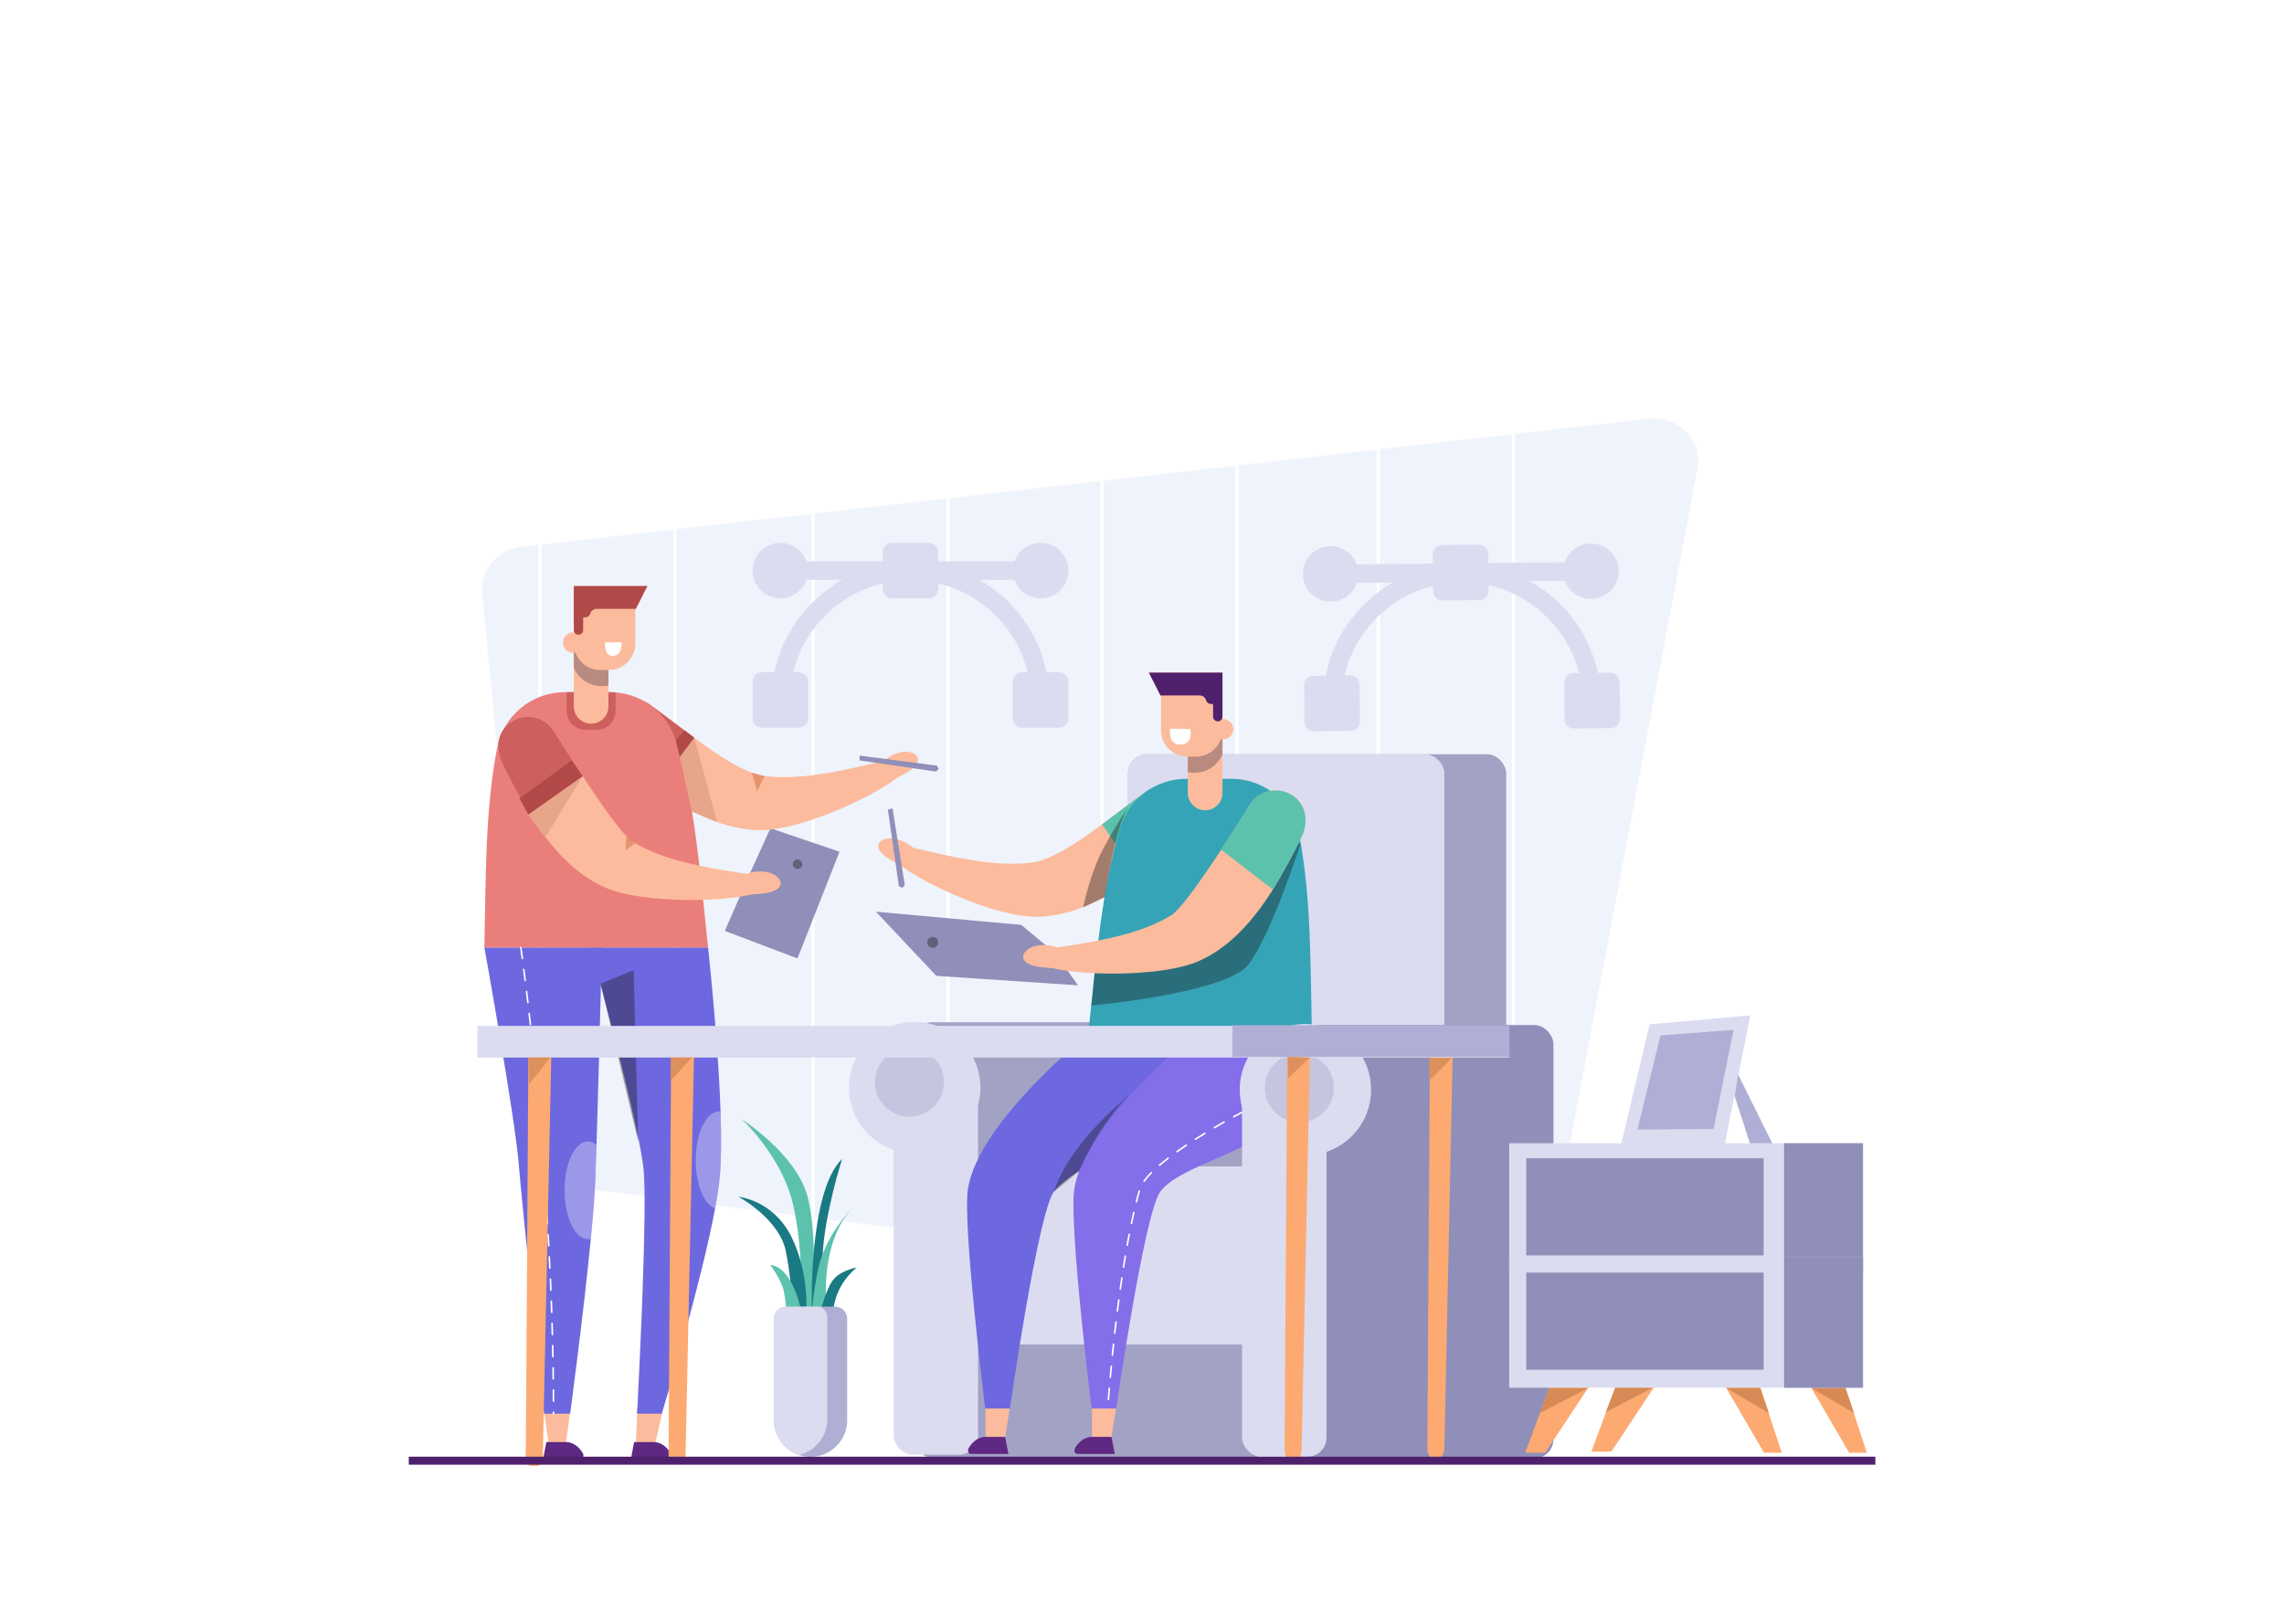 <svg width="1440" height="1024" viewBox="0 0 1440 1024" fill="none" xmlns="http://www.w3.org/2000/svg">
<g id="Drawing Illustration">
<rect width="1440" height="1024" fill="white"/>
<g id="Group" opacity="0.53">
<g id="Clipped">
<mask id="mask0" mask-type="alpha" maskUnits="userSpaceOnUse" x="303" y="263" width="768" height="560">
<path id="Path" fill-rule="evenodd" clip-rule="evenodd" d="M1070.47 295.463L975.01 800.485C972.328 814.672 958.477 824.343 943.542 822.455L362.175 748.968C349.116 747.318 338.986 737.24 337.768 724.687L303.739 373.957C302.324 359.372 313.314 346.365 328.513 344.637L1039.37 263.832C1058.21 261.69 1073.85 277.6 1070.47 295.463Z" fill="white"/>
</mask>
<g mask="url(#mask0)">
<g id="Group_2">
<path id="Path_2" d="M1070.47 295.463L975.01 800.485C972.328 814.672 958.477 824.343 943.542 822.455L362.175 748.968C349.116 747.318 338.986 737.24 337.768 724.687L303.739 373.957C302.324 359.372 313.314 346.365 328.513 344.637L1039.37 263.832C1058.21 261.69 1073.85 277.6 1070.47 295.463Z" fill="#E1E9F7"/>
<rect id="Rectangle" x="954.127" y="913.669" width="85.129" height="704.841" rx="12" transform="rotate(180 954.127 913.669)" stroke="white" stroke-width="2"/>
<rect id="Rectangle_2" x="779.908" y="898.511" width="85.129" height="704.841" rx="12" transform="rotate(180 779.908 898.511)" stroke="white" stroke-width="2"/>
<rect id="Rectangle_3" x="597.771" y="902.3" width="85.129" height="704.841" rx="12" transform="rotate(180 597.771 902.3)" stroke="white" stroke-width="2"/>
<rect id="Rectangle_4" x="425.532" y="906.09" width="85.129" height="704.841" rx="12" transform="rotate(180 425.532 906.09)" stroke="white" stroke-width="2"/>
</g>
</g>
</g>
</g>
<g id="Human 2">
<rect id="Rectangle_5" x="949.61" y="688.721" width="238.428" height="213.064" rx="12" transform="rotate(-180 949.61 688.721)" fill="#A2A2C5"/>
<rect id="Rectangle_6" x="910.619" y="688.721" width="199.438" height="213.064" rx="12" transform="rotate(-180 910.619 688.721)" fill="#DCDCF1"/>
<rect id="Rectangle_7" x="800.72" y="919.198" width="225.049" height="274.554" rx="12" transform="rotate(-180 800.72 919.198)" fill="#A2A2C5"/>
<rect id="Rectangle_8" x="979.403" y="919.679" width="172.221" height="273.249" rx="12" transform="rotate(-180 979.403 919.679)" fill="#8F8FB9"/>
<rect id="Rectangle_9" x="616.63" y="917.353" width="53.237" height="246.962" rx="12" transform="rotate(-180 616.63 917.353)" fill="#DCDCF1"/>
<rect id="Rectangle_10" x="802.768" y="847.879" width="205.27" height="112.322" rx="12" transform="rotate(-180 802.768 847.879)" fill="#DCDCF1"/>
<path id="Oval" d="M576.702 727.325C599.57 727.325 618.109 708.786 618.109 685.918C618.109 663.05 599.57 644.511 576.702 644.511C553.833 644.511 535.295 663.05 535.295 685.918C535.295 708.786 553.833 727.325 576.702 727.325Z" fill="#DCDCF1"/>
<path id="Path_3" d="M665.327 601.118L643.902 583.264L552.25 574.932L590.339 615.402L679.61 621.353L665.327 601.118Z" fill="#8F8FB9"/>
<g id="Human">
<path id="Path_4" d="M637.347 883.324L633.556 907.405H621.402L621.366 886.046L637.347 883.324Z" fill="#FCBB9D"/>
<path id="Path_5" d="M686.092 652.122C686.092 652.122 616.35 708.16 610.214 750.015C606.845 772.994 621.138 888.247 621.138 888.247H636.712C636.712 888.247 654.387 764.994 664.479 751.462C676.255 735.673 719.612 720.717 744.007 696.569C756.891 683.814 760.135 652.122 760.135 652.122H686.092Z" fill="#6D68DF"/>
<path id="Path_6" d="M635.768 916.891L633.7 906.12H621.476C617.221 906.12 613.218 908.773 610.681 913.273C609.838 914.773 610.648 916.89 612.062 916.89L635.768 916.891Z" fill="#5F2882"/>
<path id="Path_7" d="M704.416 883.324L700.625 907.405H688.471L688.435 886.046L704.416 883.324Z" fill="#FCBB9D"/>
<path id="Path_8" d="M753.072 652.122C753.072 652.122 683.419 708.16 677.283 750.015C673.914 772.994 688.207 888.247 688.207 888.247H703.781C703.781 888.247 721.456 764.994 731.548 751.462C743.568 735.345 785.795 727.792 811.771 705.511C829.538 690.271 827.204 652.122 827.204 652.122H753.072Z" fill="#856EEA"/>
<path id="Path_9" d="M702.837 916.891L700.77 906.12H688.544C684.29 906.12 680.286 908.773 677.75 913.273C676.907 914.773 677.717 916.89 679.13 916.89L702.837 916.891Z" fill="#5F2882"/>
<path id="Path_10" d="M805.411 652.122C805.411 652.122 807.581 688.893 783.496 701.231C773.413 706.396 723.241 733.675 718.475 750.356C704.353 799.781 698.389 888.247 698.389 888.247" stroke="white" stroke-linecap="round" stroke-linejoin="round" stroke-dasharray="7"/>
<path id="Path_11" d="M652.863 578.151C676.043 578.201 698.643 566.041 717.383 552.551C728.013 544.901 737.403 536.821 744.943 530.301C752.393 523.861 755.583 513.871 750.823 505.251C748.183 500.469 743.63 497.039 738.306 495.82C732.981 494.602 727.389 495.712 722.933 498.871C714.173 505.091 704.513 512.681 694.813 519.851C678.813 531.691 662.713 542.401 650.403 543.971C611.633 548.911 560.883 526.721 558.703 533.961C555.3 545.241 621.463 578.081 652.863 578.151Z" fill="#FCBB9D"/>
<path id="Path_12" d="M694.813 519.851L717.383 552.551C728.013 544.901 737.403 536.821 744.943 530.301C752.393 523.861 755.583 513.871 750.823 505.251C748.183 500.469 743.63 497.039 738.306 495.82C732.981 494.602 727.389 495.712 722.933 498.871C714.173 505.091 704.513 512.681 694.813 519.851Z" fill="#5CC2AD"/>
<path id="Path_13" d="M578.269 537.407C574.586 532.812 569.331 529.743 563.519 528.794C553.983 527.381 544.468 536.243 570.882 546.812C597.296 557.381 578.269 537.407 578.269 537.407Z" fill="#FCBB9D"/>
<path id="Path_14" d="M827.116 652.122H686.092C691.064 605.38 694.58 559.339 706.492 521.447C712.203 503.378 728.976 491.102 747.927 491.123H776.416C797.319 491.149 815.253 506.027 819.138 526.566C826.761 566.44 826.153 608.357 827.116 652.122Z" fill="#36A4B7"/>
<path id="Path_15" opacity="0.39" d="M820.137 531.671C820.137 531.671 801.19 590.407 786.98 608.407C772.77 626.407 688.138 634.091 688.138 634.091L690.454 610.723L753.822 584.723L790.769 540.2L820.137 531.671Z" fill="#1B1B1D"/>
<path id="Path_16" d="M650.083 603.261C651.303 614.981 725.773 618.571 754.763 606.511C775.363 597.941 790.813 579.571 802.513 560.961C809.047 550.271 815.041 539.261 820.473 527.971C824.853 519.161 823.943 508.711 816.223 502.601C811.942 499.209 806.418 497.802 801.036 498.734C795.654 499.665 790.924 502.847 788.033 507.481C782.883 515.741 776.463 525.871 769.913 535.841C757.323 555.011 744.203 573.571 738.543 577.091C705.353 597.721 649.3 595.741 650.083 603.261Z" fill="#FCBB9D"/>
<path id="Path_17" d="M669.463 598.881C664.291 596.064 658.259 595.263 652.531 596.631C643.189 599.009 637.831 610.858 666.279 610.409C694.727 609.96 669.463 598.881 669.463 598.881Z" fill="#FCBB9D"/>
<path id="Path_18" d="M748.883 459.851V500.061C748.883 506.095 753.774 510.986 759.808 510.986C765.842 510.986 770.733 506.095 770.733 500.061V459.851L748.883 459.851Z" fill="#FCBB9D"/>
<path id="Path_19" d="M769.913 535.841L802.513 560.961C809.047 550.271 815.041 539.261 820.473 527.971C824.853 519.161 823.943 508.711 816.223 502.601C811.942 499.209 806.418 497.802 801.036 498.734C795.654 499.665 790.925 502.847 788.033 507.481C782.883 515.741 776.463 525.871 769.913 535.841Z" fill="#5CC2AD"/>
<path id="Path_20" d="M748.883 462.091V486.991C748.883 486.991 763.973 490.391 770.733 475.711V459.851H758.413L748.883 462.091Z" fill="#B98A80"/>
<path id="Path_21" d="M724.34 424.174L731.63 438.564L731.97 439.234V460.364C731.973 469.646 739.496 477.171 748.779 477.174H753.93C763.213 477.171 770.737 469.647 770.74 460.364V424.174L724.34 424.174Z" fill="#FCBB9D"/>
<path id="Oval_2" d="M771.218 466.242C774.748 466.242 777.61 463.38 777.61 459.85C777.61 456.32 774.748 453.458 771.218 453.458C767.688 453.458 764.826 456.32 764.826 459.85C764.826 463.38 767.688 466.242 771.218 466.242Z" fill="#FCBB9D"/>
<path id="Path_22" d="M724.34 424.174H770.74V438.564H770.73V451.954C770.73 453.008 770.168 453.982 769.255 454.509C768.342 455.036 767.218 455.036 766.305 454.509C765.392 453.982 764.83 453.008 764.83 451.954V443.927H763.4C762.007 443.909 760.79 442.984 760.4 441.647C759.883 439.705 758.053 438.409 756.05 438.565H731.63L724.34 424.174Z" fill="#4F216C"/>
<path id="Path_23" d="M737.667 459.514L750.456 459.671C750.456 459.671 752.825 469.987 743.562 469.514C736.143 469.134 737.667 459.514 737.667 459.514Z" fill="white"/>
<path id="Path_24" opacity="0.39" d="M711.927 690.723C711.927 690.723 674.505 719.99 664.479 751.462L680.348 738.512C680.348 738.512 693.19 708.407 711.927 690.723Z" fill="#1B1B1D"/>
<path id="Path_25" opacity="0.39" d="M712.559 506.934C712.559 506.934 700.559 524.618 693.612 539.144C686.665 553.67 682.875 572.2 682.875 572.2L696.559 565.673C696.559 565.673 703.085 519.565 712.559 506.934Z" fill="#1B1B1D"/>
</g>
<path id="Path_26" d="M559.792 510.574L566.722 558.813L568.854 559.879L570.453 558.28L562.724 509.774L559.792 510.574Z" fill="#8F8FB9"/>
<path id="Oval_3" opacity="0.38" d="M573.376 704.242C585.403 704.242 595.152 694.493 595.152 682.466C595.152 670.439 585.403 660.69 573.376 660.69C561.35 660.69 551.6 670.439 551.6 682.466C551.6 694.493 561.35 704.242 573.376 704.242Z" fill="#A2A2C5"/>
<rect id="Rectangle_11" x="783.089" y="671.653" width="53.237" height="246.962" rx="12" fill="#DCDCF1"/>
<path id="Oval_4" d="M823.017 728.588C845.885 728.588 864.424 710.049 864.424 687.181C864.424 664.313 845.885 645.774 823.017 645.774C800.148 645.774 781.61 664.313 781.61 687.181C781.61 710.049 800.148 728.588 823.017 728.588Z" fill="#DCDCF1"/>
<path id="Oval_5" opacity="0.38" d="M819.228 707.745C831.255 707.745 841.004 697.996 841.004 685.969C841.004 673.942 831.255 664.193 819.228 664.193C807.202 664.193 797.452 673.942 797.452 685.969C797.452 697.996 807.202 707.745 819.228 707.745Z" fill="#A2A2C5"/>
<path id="Oval_6" opacity="0.39" d="M588.032 597.774C589.951 597.774 591.506 596.219 591.506 594.3C591.506 592.381 589.951 590.826 588.032 590.826C586.113 590.826 584.558 592.381 584.558 594.3C584.558 596.219 586.113 597.774 588.032 597.774Z" fill="#1B1B1D"/>
</g>
<g id="Human 1">
<path id="Path_27" d="M473.4 549.458L485.716 522.301L529.295 537.143L502.769 604.406L456.979 587.037L473.4 549.458Z" fill="#8F8FB9"/>
<path id="Path_28" d="M401.908 886.583L400.851 910.664H413.005L417.888 889.305L401.908 886.583Z" fill="#FCBB9D"/>
<path id="Path_29" d="M453.843 741.812C453.323 747.512 452.273 754.422 450.843 762.092C442.613 806.312 421.863 876.082 417.893 889.302C417.453 890.732 417.223 891.502 417.223 891.502H401.653C401.653 891.502 401.733 889.952 401.883 887.152C401.893 886.972 401.903 886.782 401.913 886.582C403.143 862.902 408.213 760.792 405.733 737.132C405.223 732.242 403.983 725.222 402.273 716.902C396.883 690.602 386.753 651.282 379.783 625.042L379.743 624.902C379.443 623.752 379.153 622.642 378.853 621.552C375.033 607.172 372.363 597.502 372.363 597.502H446.413C446.413 597.502 452.713 654.592 454.293 701.022C454.823 716.712 454.813 731.172 453.843 741.812Z" fill="#6D68DF"/>
<path id="Path_30" d="M397.745 920.15L399.812 909.379H412.038C416.293 909.379 420.296 912.032 422.838 916.533C423.681 918.033 422.871 920.15 421.457 920.15H397.745Z" fill="#5F2882"/>
<path id="Path_31" d="M479.64 523.527C456.46 523.577 433.86 511.417 415.12 497.927C404.49 490.277 395.1 482.197 387.56 475.677C380.11 469.237 376.92 459.247 381.68 450.627C384.32 445.845 388.873 442.415 394.198 441.196C399.522 439.978 405.114 441.088 409.57 444.247C418.33 450.467 427.99 458.057 437.69 465.227C453.69 477.067 469.79 487.777 482.1 489.347C520.87 494.287 571.62 472.097 573.8 479.337C577.2 490.617 511.04 523.457 479.64 523.527Z" fill="#FCBB9D"/>
<path id="Path_32" d="M437.69 465.227L415.12 497.927C404.49 490.277 395.1 482.197 387.56 475.677C380.11 469.237 376.92 459.247 381.68 450.627C384.32 445.845 388.873 442.415 394.198 441.196C399.522 439.978 405.114 441.088 409.57 444.247C418.33 450.467 427.99 458.057 437.69 465.227Z" fill="#CD5F5F"/>
<path id="Path_33" d="M359.994 886.328L356.728 910.831H346.005L342.409 886.328H359.994Z" fill="#FCBB9D"/>
<path id="Path_34" d="M554.233 482.783C557.917 478.188 563.172 475.12 568.984 474.17C578.52 472.757 588.035 481.62 561.621 492.188C535.207 502.756 554.233 482.783 554.233 482.783Z" fill="#FCBB9D"/>
<path id="Path_35" d="M379.433 597.5C379.433 597.5 379.223 606.49 378.893 620.26C378.873 620.57 378.873 620.88 378.863 621.19C378.863 621.31 378.853 621.43 378.853 621.55C378.203 647.92 377.103 690.65 376.093 722.05C375.823 730.55 375.563 738.21 375.313 744.5C374.933 754.03 373.893 766.93 372.513 781.15C367.893 828.89 359.453 891.5 359.453 891.5H343.033C343.033 891.5 342.903 890.27 342.663 888.02C342.613 887.51 342.553 886.95 342.483 886.33C339.913 862.09 329.123 759.78 327.093 734.42C324.683 704.42 305.383 597.5 305.383 597.5H379.433Z" fill="#6D68DF"/>
<path id="Path_36" d="M446.413 597.5H305.383C306.353 553.73 305.743 511.81 313.363 471.94C317.249 451.403 335.182 436.526 356.083 436.5H384.573C385.593 436.5 386.613 436.54 387.623 436.61C387.79 436.617 387.957 436.633 388.123 436.66C405.715 438.063 420.7 449.991 426.013 466.82C437.923 504.712 441.443 550.752 446.413 597.5Z" fill="#EA7E7B"/>
<path id="Path_37" d="M388.133 437.2V448.25C388.114 454.869 382.752 460.231 376.133 460.25H369.193C362.573 460.231 357.212 454.869 357.193 448.25V437.2C357.193 436.96 357.203 436.73 357.213 436.5H384.573C385.593 436.5 386.613 436.54 387.623 436.61C387.79 436.617 387.957 436.633 388.123 436.66C388.133 436.842 388.133 437.022 388.133 437.2Z" fill="#CD5F5F"/>
<path id="Path_38" d="M487.157 556.848C485.937 568.568 411.467 572.158 382.477 560.098C361.877 551.528 346.427 533.158 334.727 514.548C328.193 503.858 322.199 492.848 316.767 481.558C312.387 472.748 313.296 462.298 321.017 456.188C325.298 452.796 330.822 451.389 336.204 452.321C341.586 453.252 346.315 456.434 349.207 461.068C354.357 469.328 360.777 479.458 367.327 489.428C379.917 508.598 393.037 527.158 398.697 530.678C431.887 551.308 487.937 549.328 487.157 556.848Z" fill="#FCBB9D"/>
<path id="Path_39" d="M467.776 552.468C472.948 549.651 478.98 548.85 484.708 550.218C494.05 552.596 499.408 564.445 470.96 563.996C442.512 563.547 467.776 552.468 467.776 552.468Z" fill="#FCBB9D"/>
<path id="Path_40" d="M383.62 405.227V445.437C383.62 451.471 378.729 456.362 372.695 456.362C366.661 456.362 361.77 451.471 361.77 445.437V405.227H383.62Z" fill="#FCBB9D"/>
<path id="Path_41" d="M342.409 920.15L344.476 909.379H356.7C360.955 909.379 364.958 912.032 367.495 916.533C368.338 918.033 367.528 920.15 366.114 920.15H342.409Z" fill="#5F2882"/>
<path id="Path_42" d="M367.327 489.428L334.727 514.548C328.193 503.858 322.199 492.848 316.767 481.558C312.387 472.748 313.296 462.298 321.017 456.188C325.298 452.796 330.822 451.389 336.204 452.321C341.586 453.252 346.315 456.434 349.207 461.068C354.357 469.328 360.777 479.458 367.327 489.428Z" fill="#CD5F5F"/>
<path id="Path_43" d="M328.366 597.5C328.366 597.5 348.966 738.652 348.966 891.508" stroke="white" stroke-linecap="round" stroke-linejoin="round" stroke-dasharray="7"/>
<path id="Path_44" d="M383.62 407.467V432.367C383.62 432.367 368.53 435.767 361.77 421.087V405.227H374.09L383.62 407.467Z" fill="#B98A80"/>
<path id="Path_45" d="M383.726 422.547H378.571C369.29 422.547 361.766 415.023 361.766 405.742V369.554H408.16L400.531 384.607V405.742C400.531 410.199 398.761 414.473 395.609 417.625C392.457 420.776 388.183 422.547 383.726 422.547Z" fill="#FCBB9D"/>
<path id="Oval_7" d="M361.285 411.618C364.815 411.618 367.677 408.756 367.677 405.226C367.677 401.696 364.815 398.834 361.285 398.834C357.755 398.834 354.893 401.696 354.893 405.226C354.893 408.756 357.755 411.618 361.285 411.618Z" fill="#FCBB9D"/>
<path id="Path_46" d="M408.163 369.554H361.763V383.944H361.774V397.334C361.774 398.388 362.336 399.362 363.249 399.889C364.162 400.416 365.286 400.416 366.199 399.889C367.112 399.362 367.674 398.388 367.674 397.334V389.307H369.107C370.499 389.288 371.716 388.363 372.107 387.027C372.623 385.085 374.453 383.789 376.456 383.946H400.876L408.163 369.554Z" fill="#B14949"/>
<path id="Path_47" opacity="0.32" d="M376.093 722.052C375.823 730.552 375.563 738.212 375.313 744.502C374.933 754.032 373.893 766.932 372.513 781.152C371.894 781.323 371.255 781.41 370.613 781.412C362.503 781.412 355.933 767.622 355.933 750.622C355.933 733.622 362.503 719.832 370.613 719.832C372.647 719.889 374.593 720.677 376.093 722.052Z" fill="white"/>
<path id="Path_48" opacity="0.32" d="M453.843 741.812C453.323 747.512 452.273 754.422 450.843 762.092C443.913 759.632 438.633 746.972 438.633 731.742C438.633 714.732 445.203 700.952 453.313 700.952C453.641 700.95 453.968 700.973 454.293 701.022C454.823 716.712 454.813 731.172 453.843 741.812Z" fill="white"/>
<path id="Path_49" d="M367.327 489.428L343.614 528.355L333.088 513.618L367.327 489.428Z" fill="#E7A58A"/>
<path id="Path_50" d="M437.69 465.227L452.14 518.461L436.14 511.724L428.561 477.197L437.69 465.227Z" fill="#E7A58A"/>
<path id="Path_51" d="M381.351 405.145L391.93 404.987C391.93 404.987 392.561 413.04 386.719 413.671C380.877 414.302 381.351 405.145 381.351 405.145Z" fill="white"/>
<path id="Path_52" d="M327.509 503.513L333.088 513.618L367.327 489.428L360.351 479.513L327.509 503.513Z" fill="#B14949"/>
<path id="Path_53" d="M437.69 465.227L428.561 477.197L426.013 466.822L431.561 460.566L437.69 465.227Z" fill="#B14949"/>
<path id="Path_54" opacity="0.39" d="M378.667 620.355L399.509 611.829L402.351 719.829L378.667 620.355Z" fill="#1B1B1D"/>
<path id="Path_55" opacity="0.43" d="M400.351 531.934L394.456 536.145L394.877 527.303L400.351 531.934Z" fill="#C86336"/>
<path id="Path_56" opacity="0.43" d="M482.1 489.347L477.403 499.092L474.035 487.303L482.1 489.347Z" fill="#C86336"/>
<path id="Oval_8" opacity="0.39" d="M502.839 547.97C504.496 547.97 505.839 546.627 505.839 544.97C505.839 543.313 504.496 541.97 502.839 541.97C501.182 541.97 499.839 543.313 499.839 544.97C499.839 546.627 501.182 547.97 502.839 547.97Z" fill="#1B1B1D"/>
<path id="Path_57" d="M541.932 479.539L590.158 486.565L591.784 484.822L590.704 482.835L541.996 476.501L541.932 479.539Z" fill="#8F8FB9"/>
</g>
<g id="Table">
<g id="Group_3">
<path id="Path_58" d="M1103.5 640.3L1087.4 721.774H1022.03L1040.03 645.985L1103.5 640.3Z" fill="#DCDCF1"/>
<path id="Path_59" d="M1046.87 652.932L1032.35 712.3L1080.35 711.984L1092.98 649.458L1046.87 652.932Z" fill="#AFAFD5"/>
<path id="Path_60" d="M1095.82 677.563L1117.92 722.09L1103.71 722.405L1093.61 691.142L1095.82 677.563Z" fill="#AFAFD5"/>
</g>
<g id="Group_4">
<g id="Group_5">
<path id="Path_61" d="M978.031 871.879L961.61 916.089H974.241L1002.66 873.142L978.031 871.879Z" fill="#FCAA71"/>
<path id="Path_62" d="M1001.56 875.195L970.768 891.142L976.926 875.195H1001.56Z" fill="#D78A56"/>
</g>
<g id="Group_6">
<path id="Path_63" d="M1019.71 871.247L1003.29 915.458H1015.93L1044.35 872.51L1019.71 871.247Z" fill="#FCAA71"/>
<path id="Path_64" d="M1043.24 874.563L1012.45 890.51L1018.61 874.563H1043.24Z" fill="#D78A56"/>
</g>
<g id="Group_7">
<path id="Path_65" d="M1108.81 871.879L1123.29 916.089H1112.15L1087.08 873.142L1108.81 871.879Z" fill="#FCAA71"/>
<path id="Path_66" d="M1088.06 875.195L1115.22 891.142L1109.78 875.195H1088.06Z" fill="#D78A56"/>
</g>
<g id="Group_8">
<path id="Path_67" d="M1162.49 871.879L1176.98 916.089H1165.84L1140.77 873.142L1162.49 871.879Z" fill="#FCAA71"/>
<path id="Path_68" d="M1141.74 875.195L1168.9 891.142L1163.47 875.195H1141.74Z" fill="#D78A56"/>
</g>
<g id="Group_9">
<g id="Group_10">
<rect id="Rectangle_12" x="951.505" y="720.932" width="223.06" height="82.105" fill="#DCDCF1"/>
<rect id="Rectangle_13" x="1124.81" y="720.932" width="49.755" height="82.105" fill="#8F8FB9"/>
<rect id="Rectangle_14" x="962.241" y="730.405" width="149.684" height="61.263" fill="#8F8FB9"/>
</g>
<g id="Group_11">
<rect id="Rectangle_15" x="951.505" y="793.037" width="223.06" height="82.105" fill="#DCDCF1"/>
<rect id="Rectangle_16" x="1124.81" y="793.037" width="49.755" height="82.105" fill="#8F8FB9"/>
<rect id="Rectangle_17" x="962.241" y="802.511" width="149.684" height="61.263" fill="#8F8FB9"/>
</g>
</g>
</g>
</g>
<g id="Table_2">
<path id="Path_69" d="M338.805 924.365L334.779 924.396C332.94 924.409 331.479 921.755 331.498 918.443L333.198 655.358L347.792 655.249L342.238 918.386C342.168 921.689 340.64 924.352 338.805 924.365Z" fill="#FCAA71"/>
<path id="Path_70" d="M428.809 923.248L424.783 923.279C422.943 923.292 421.483 920.638 421.501 917.326L423.201 654.241L437.796 654.132L432.242 917.269C432.172 920.572 430.643 923.235 428.809 923.248Z" fill="#FCAA71"/>
<path id="Path_71" d="M817.2 920.39L813.174 920.421C811.335 920.435 809.874 917.769 809.893 914.442L811.604 650.173L826.204 650.063L820.639 914.383C820.566 917.7 819.037 920.376 817.2 920.39Z" fill="#FCAA71"/>
<path id="Path_72" d="M907.206 919.247L903.18 919.277C901.34 919.291 899.88 916.642 899.899 913.336L901.599 650.728L916.193 650.619L910.644 913.278C910.569 916.575 909.04 919.233 907.206 919.247Z" fill="#FCAA71"/>
<rect id="Rectangle_18" x="301.031" y="646.953" width="650.443" height="19.957" fill="#DCDCF1"/>
<rect id="Rectangle_19" x="777.03" y="646.532" width="174.634" height="19.957" fill="#AFAFD5"/>
<path id="Path_73" d="M347.081 666.854L333.608 683.694L333.187 666.854H347.081Z" fill="#DC905E"/>
<path id="Path_74" d="M436.344 666.854L422.871 681.398V666.854H436.344Z" fill="#DC905E"/>
<path id="Path_75" d="M825.712 666.854L812.133 680.058L811.817 666.472L825.712 666.854Z" fill="#DC905E"/>
<path id="Path_76" d="M915.396 667.237L901.186 681.398V667.046L915.396 667.237Z" fill="#DC905E"/>
</g>
<g id="Plant">
<g id="Group_12">
<path id="Path_77" d="M511.835 824.785C511.835 824.785 516.213 781.002 509.049 754.334C501.885 727.666 467.654 705.774 467.654 705.774C467.654 705.774 492.73 728.86 499.894 759.11C507.058 789.36 505.069 826.377 505.069 826.377L511.835 824.785Z" fill="#5CC2AD"/>
<path id="Path_78" d="M511.835 826.775C511.835 826.775 509.447 751.547 530.941 730.85C530.941 730.85 519.796 765.478 518.602 792.15C517.408 818.822 517.01 827.973 517.01 827.973L511.835 826.775Z" fill="#1A7A83"/>
<path id="Path_79" d="M521.388 827.571C521.388 827.571 515.417 785.38 537.309 761.896C537.309 761.896 519.796 779.011 515.417 802.096C511.038 825.181 512.233 829.56 512.233 829.56L521.388 827.571Z" fill="#5CC2AD"/>
<path id="Path_80" d="M508.253 828.765C508.253 828.765 510.641 803.689 499.098 780.206C487.555 756.723 465.664 754.732 465.664 754.732C465.664 754.732 491.536 768.663 495.516 789.36C497.915 801.828 499.247 814.478 499.496 827.173L508.253 828.765Z" fill="#1A7A83"/>
<path id="Path_81" d="M525.368 829.163C525.368 829.163 524.174 812.844 540.095 799.311C540.095 799.311 528.95 801.301 524.572 808.068C520.194 814.835 517.01 827.968 517.01 827.968L525.368 829.163Z" fill="#1A7A83"/>
<path id="Path_82" d="M505.069 826.377C505.069 826.377 499.894 798.913 485.569 797.719C485.569 797.719 492.734 806.874 494.326 814.834C495.337 820.484 495.87 826.21 495.918 831.95L505.069 826.377Z" fill="#5CC2AD"/>
</g>
<g id="Group_13">
<path id="Path_83" d="M534.127 831.554V895.635C534.089 908.368 523.776 918.681 511.042 918.719C508.552 918.72 506.079 918.314 503.719 917.519C494.32 914.35 487.981 905.551 487.951 895.632V831.554C487.963 827.383 491.342 824.004 495.513 823.992H526.564C530.736 824.004 534.115 827.382 534.127 831.554Z" fill="#AFAFD5"/>
<path id="Path_84" d="M521.585 830.955V895.036C521.552 905.763 514.161 915.065 503.719 917.522C494.32 914.353 487.981 905.554 487.951 895.635V831.554C487.963 827.383 491.342 824.004 495.513 823.992H516.96C519.757 825.177 521.577 827.917 521.585 830.955Z" fill="#DCDCF1"/>
</g>
</g>
<path id="Path_85" d="M667.669 423.932H659.812C654.722 399.329 639.306 378.098 617.487 365.643H639.6C642.439 373.673 650.65 378.489 659.044 377.049C667.438 375.609 673.574 368.331 673.574 359.814C673.574 351.297 667.438 344.019 659.044 342.579C650.65 341.139 642.439 345.955 639.6 353.985H591.505V348.156C591.506 346.61 590.892 345.127 589.798 344.033C588.705 342.94 587.222 342.326 585.676 342.327H562.361C560.815 342.326 559.331 342.94 558.238 344.033C557.145 345.127 556.531 346.61 556.532 348.156V353.985H508.439C505.6 345.955 497.389 341.139 488.995 342.579C480.601 344.019 474.465 351.297 474.465 359.814C474.465 368.331 480.601 375.609 488.995 377.049C497.389 378.489 505.6 373.673 508.439 365.643H530.939C509.451 377.943 493.339 399.005 488.226 423.932H480.368C478.822 423.931 477.338 424.545 476.245 425.638C475.152 426.732 474.538 428.215 474.539 429.761V453.076C474.538 454.622 475.152 456.105 476.245 457.199C477.338 458.292 478.822 458.906 480.368 458.905H503.684C505.23 458.906 506.713 458.292 507.806 457.199C508.9 456.105 509.514 454.622 509.513 453.076V429.761C509.514 428.215 508.9 426.732 507.806 425.638C506.713 424.545 505.23 423.931 503.684 423.932H500.145C506.734 396.289 528.889 374.522 556.532 367.932V371.471C556.531 373.017 557.145 374.5 558.238 375.594C559.331 376.687 560.815 377.301 562.361 377.3H585.676C587.222 377.301 588.705 376.687 589.798 375.594C590.892 374.5 591.506 373.017 591.505 371.471V367.932C619.148 374.521 641.305 396.288 647.892 423.932H644.353C642.807 423.931 641.323 424.545 640.23 425.638C639.137 426.732 638.523 428.215 638.524 429.761V453.076C638.523 454.622 639.137 456.105 640.23 457.199C641.323 458.292 642.807 458.906 644.353 458.905H667.669C669.215 458.906 670.698 458.292 671.791 457.199C672.885 456.105 673.499 454.622 673.498 453.076V429.76C673.499 428.214 672.885 426.731 671.791 425.638C670.698 424.545 669.215 423.931 667.669 423.932Z" fill="#DCDCF1"/>
<path id="Path_86" d="M1015.28 424.216L1007.42 424.298C1002.07 399.749 986.436 378.681 964.487 366.454L986.598 366.223C989.521 374.222 997.781 378.952 1006.16 377.424C1014.54 375.896 1020.6 368.555 1020.51 360.039C1020.42 351.523 1014.21 344.31 1005.8 342.958C997.39 341.606 989.231 346.508 986.476 354.566L938.386 355.066L938.325 349.238C938.31 347.692 937.681 346.215 936.576 345.133C935.471 344.051 933.981 343.453 932.435 343.47L909.121 343.713C907.575 343.728 906.098 344.358 905.016 345.462C903.934 346.567 903.336 348.057 903.353 349.603L903.414 355.432L855.324 355.932C852.402 347.932 844.142 343.201 835.763 344.728C827.384 346.255 821.324 353.597 821.413 362.113C821.501 370.63 827.712 377.844 836.121 379.197C844.529 380.55 852.69 375.648 855.445 367.589L877.945 367.354C856.586 379.875 840.691 401.106 835.845 426.085L827.989 426.167C826.443 426.182 824.966 426.811 823.884 427.916C822.803 429.02 822.204 430.51 822.221 432.056L822.464 455.37C822.48 456.916 823.109 458.393 824.214 459.475C825.318 460.557 826.808 461.155 828.354 461.138L851.668 460.895C853.214 460.879 854.691 460.25 855.772 459.145C856.854 458.04 857.452 456.551 857.435 455.005L857.192 431.691C857.177 430.145 856.547 428.669 855.443 427.587C854.338 426.505 852.849 425.906 851.303 425.923L847.764 425.96C854.064 398.25 875.991 376.254 903.564 369.377L903.601 372.915C903.616 374.461 904.245 375.938 905.35 377.02C906.455 378.102 907.944 378.7 909.49 378.683L932.804 378.439C934.35 378.424 935.827 377.795 936.909 376.69C937.991 375.586 938.59 374.096 938.572 372.55L938.535 369.012C966.245 375.312 988.627 396.846 995.503 424.418L991.965 424.455C990.419 424.47 988.942 425.1 987.86 426.204C986.778 427.309 986.18 428.799 986.197 430.345L986.44 453.659C986.456 455.205 987.085 456.682 988.19 457.763C989.295 458.845 990.784 459.443 992.33 459.426L1015.64 459.183C1017.19 459.168 1018.67 458.538 1019.75 457.434C1020.83 456.329 1021.43 454.84 1021.41 453.294L1021.17 429.98C1021.15 428.434 1020.52 426.958 1019.42 425.876C1018.31 424.795 1016.82 424.198 1015.28 424.216Z" fill="#DCDCF1"/>
<rect id="Rectangle_20" x="257.729" y="918.616" width="924.63" height="5.053" fill="#4F216C"/>
</g>
</svg>
